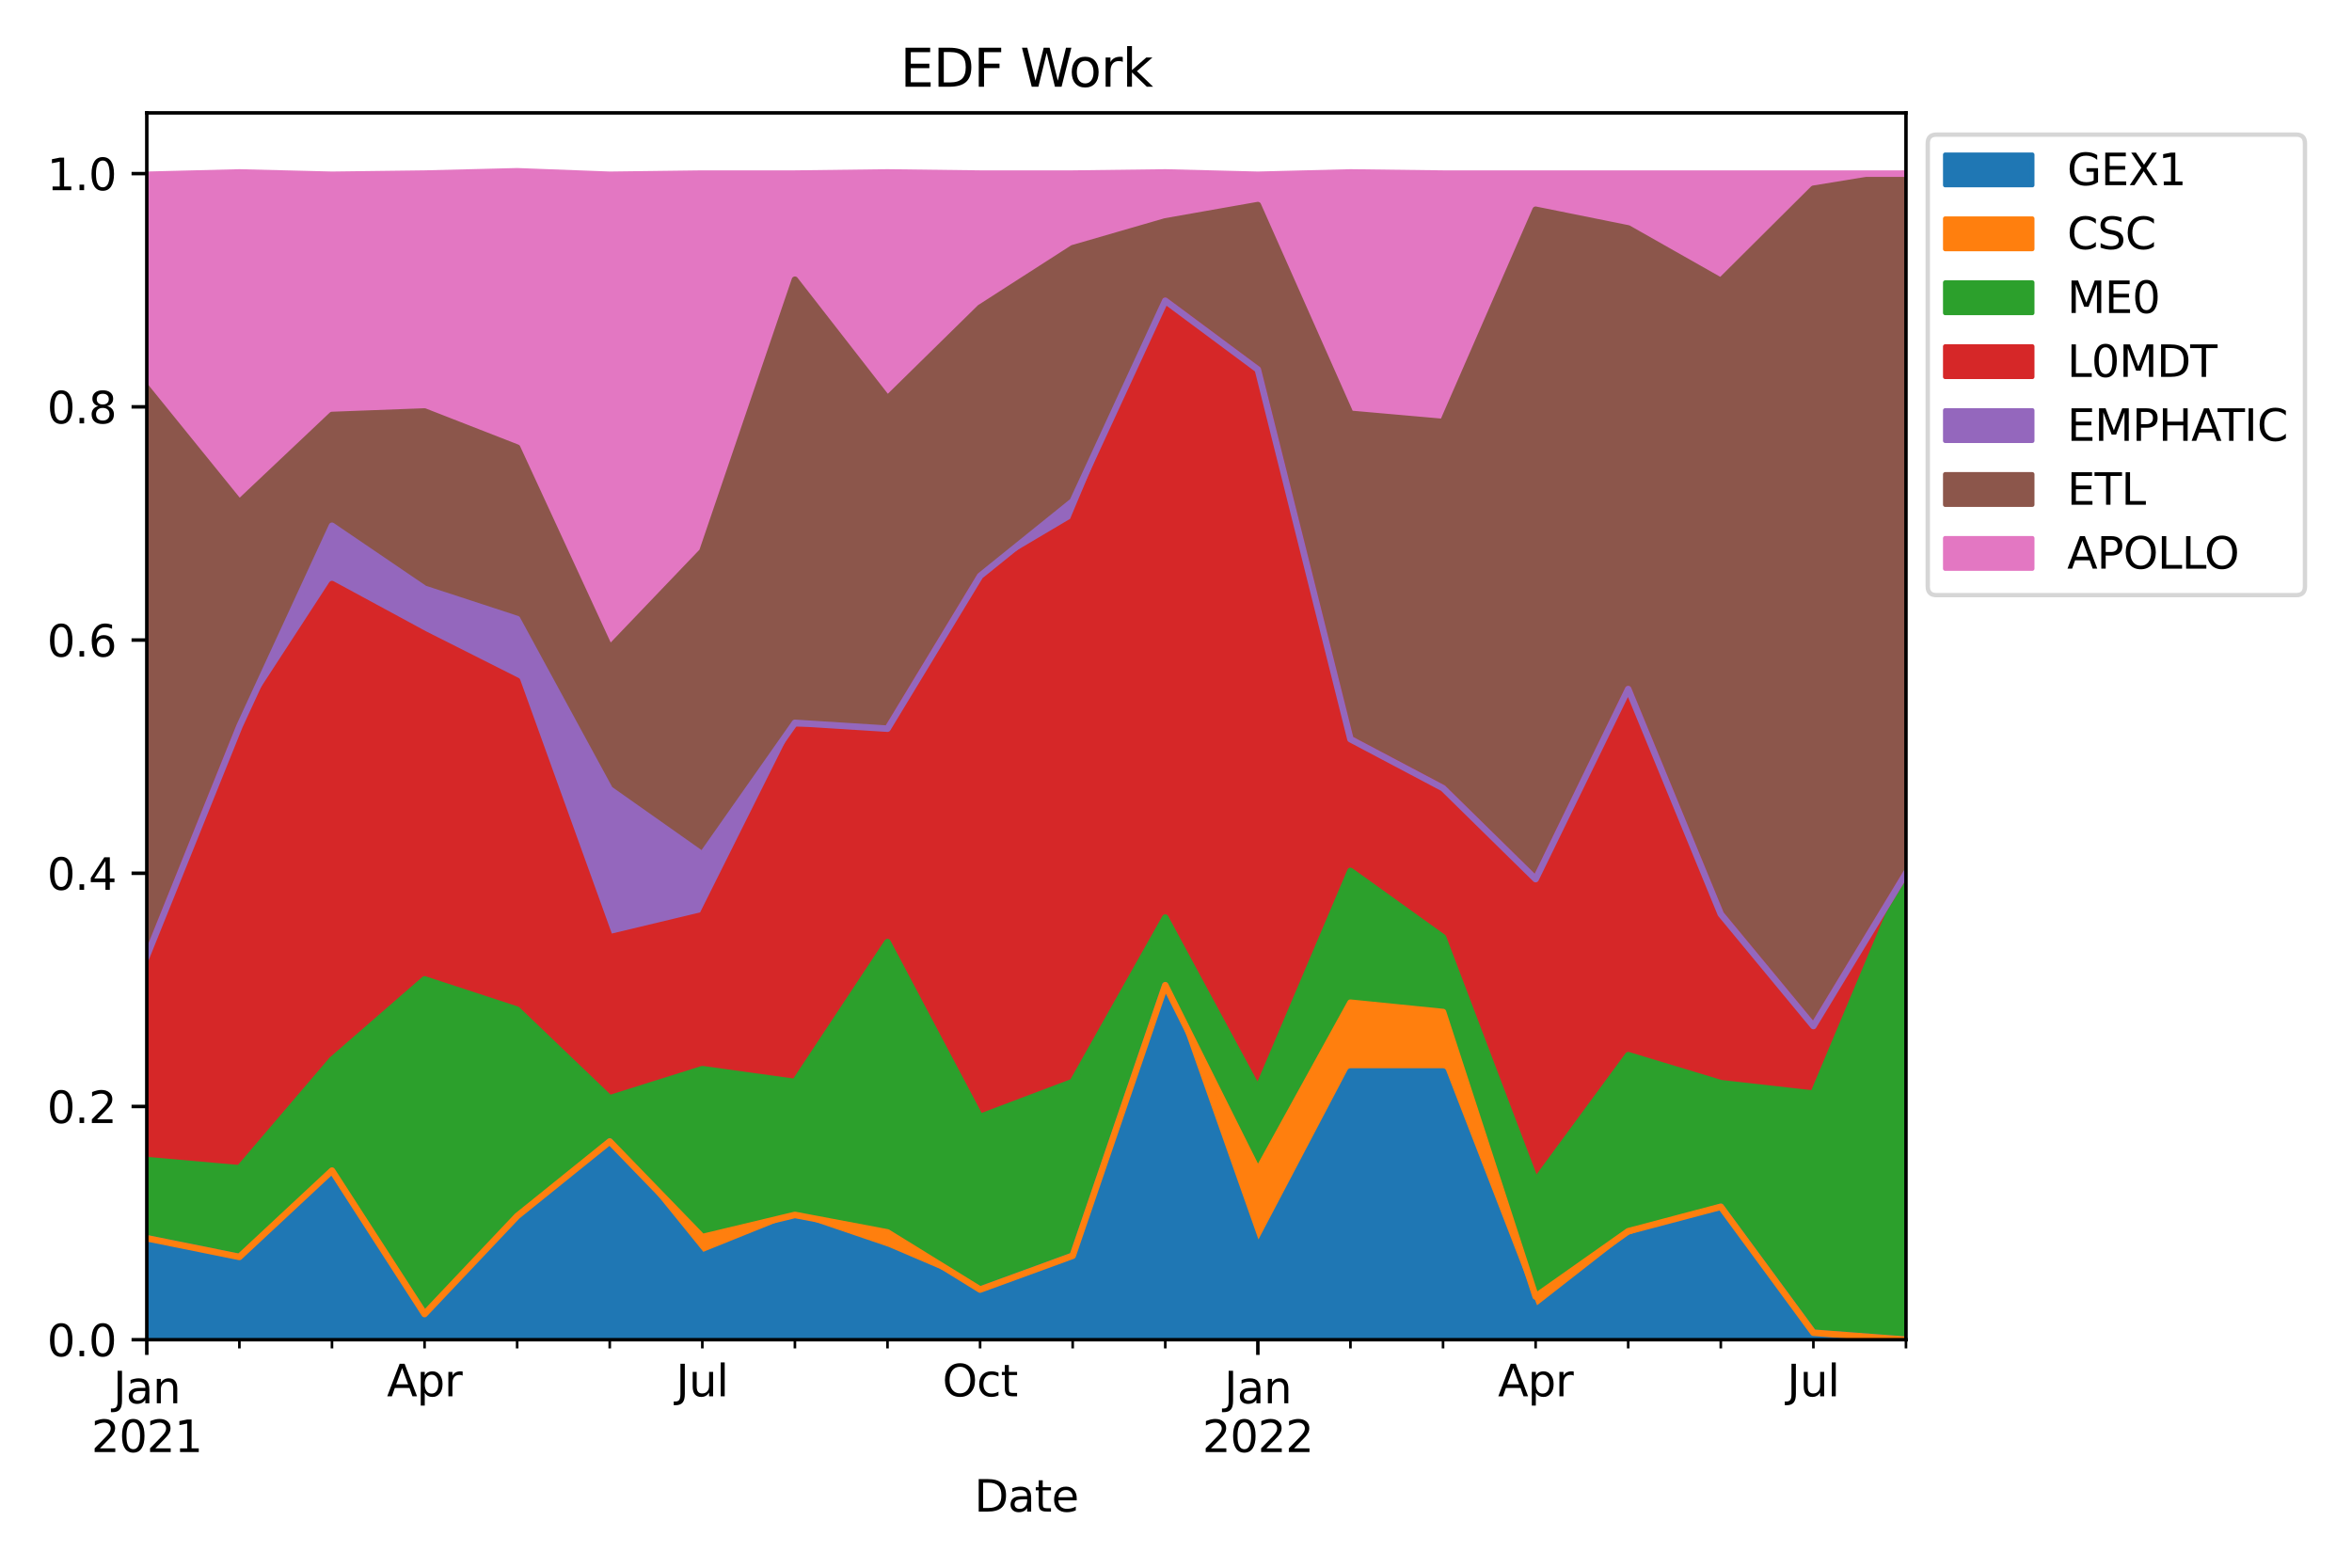 <?xml version="1.0" encoding="utf-8" standalone="no"?>
<!DOCTYPE svg PUBLIC "-//W3C//DTD SVG 1.1//EN"
  "http://www.w3.org/Graphics/SVG/1.1/DTD/svg11.dtd">
<svg height="360pt" version="1.1" viewBox="0 0 540 360" width="540pt" xmlns="http://www.w3.org/2000/svg" xmlns:xlink="http://www.w3.org/1999/xlink">
 <defs>
  <style type="text/css">*{stroke-linecap:butt;stroke-linejoin:round;}</style>
 </defs>
 <g id="figure_1">
  <g id="patch_1">
   <path d="M 0 360 
L 540 360 
L 540 0 
L 0 0 
z
" style="fill:#ffffff;"/>
  </g>
  <g id="axes_1">
   <g id="patch_2">
    <path d="M 33.703 307.646 
L 437.597 307.646 
L 437.597 25.918 
L 33.703 25.918 
z
" style="fill:#ffffff;"/>
   </g>
   <g id="PolyCollection_1">
    <defs>
     <path d="M 33.703 -75.651 
L 33.703 -52.354 
L 54.961 -52.354 
L 76.218 -52.354 
L 97.476 -52.354 
L 118.733 -52.354 
L 139.991 -52.354 
L 161.249 -52.354 
L 182.506 -52.354 
L 203.764 -52.354 
L 225.021 -52.354 
L 246.279 -52.354 
L 267.536 -52.354 
L 288.794 -52.354 
L 310.051 -52.354 
L 331.309 -52.354 
L 352.567 -52.354 
L 373.824 -52.354 
L 395.082 -52.354 
L 416.339 -52.354 
L 437.597 -52.354 
L 437.597 -52.354 
L 437.597 -52.354 
L 416.339 -53.961 
L 395.082 -82.881 
L 373.824 -75.651 
L 352.567 -59.048 
L 331.309 -113.943 
L 310.051 -113.943 
L 288.794 -73.508 
L 267.536 -133.758 
L 246.279 -71.634 
L 225.021 -63.868 
L 203.764 -72.973 
L 182.506 -80.203 
L 161.249 -71.634 
L 139.991 -97.876 
L 118.733 -79.667 
L 97.476 -58.245 
L 76.218 -90.111 
L 54.961 -71.366 
L 33.703 -75.651 
z
" id="mb7f84b0069" style="stroke:#1f77b4;"/>
    </defs>
    <g clip-path="url(#p368e23efe7)">
     <use style="fill:#1f77b4;stroke:#1f77b4;" x="0" xlink:href="#mb7f84b0069" y="360"/>
    </g>
   </g>
   <g id="PolyCollection_2">
    <defs>
     <path d="M 33.703 -75.651 
L 33.703 -75.651 
L 54.961 -71.366 
L 76.218 -90.111 
L 97.476 -58.245 
L 118.733 -79.667 
L 139.991 -97.876 
L 161.249 -71.634 
L 182.506 -80.203 
L 203.764 -72.973 
L 225.021 -63.868 
L 246.279 -71.634 
L 267.536 -133.758 
L 288.794 -73.508 
L 310.051 -113.943 
L 331.309 -113.943 
L 352.567 -59.048 
L 373.824 -75.651 
L 395.082 -82.881 
L 416.339 -53.961 
L 437.597 -52.354 
L 437.597 -52.354 
L 437.597 -52.354 
L 416.339 -53.961 
L 395.082 -82.881 
L 373.824 -77.257 
L 352.567 -62.262 
L 331.309 -127.599 
L 310.051 -129.742 
L 288.794 -91.182 
L 267.536 -133.758 
L 246.279 -71.634 
L 225.021 -63.868 
L 203.764 -76.99 
L 182.506 -81.006 
L 161.249 -75.918 
L 139.991 -97.876 
L 118.733 -80.738 
L 97.476 -58.245 
L 76.218 -91.182 
L 54.961 -71.366 
L 33.703 -75.651 
z
" id="m7326675d90" style="stroke:#ff7f0e;"/>
    </defs>
    <g clip-path="url(#p368e23efe7)">
     <use style="fill:#ff7f0e;stroke:#ff7f0e;" x="0" xlink:href="#m7326675d90" y="360"/>
    </g>
   </g>
   <g id="PolyCollection_3">
    <defs>
     <path d="M 33.703 -93.592 
L 33.703 -75.651 
L 54.961 -71.366 
L 76.218 -91.182 
L 97.476 -58.245 
L 118.733 -80.738 
L 139.991 -97.876 
L 161.249 -75.918 
L 182.506 -81.006 
L 203.764 -76.99 
L 225.021 -63.868 
L 246.279 -71.634 
L 267.536 -133.758 
L 288.794 -91.182 
L 310.051 -129.742 
L 331.309 -127.599 
L 352.567 -62.262 
L 373.824 -77.257 
L 395.082 -82.881 
L 416.339 -53.961 
L 437.597 -52.354 
L 437.597 -159.465 
L 437.597 -159.465 
L 416.339 -108.855 
L 395.082 -111.265 
L 373.824 -117.692 
L 352.567 -88.772 
L 331.309 -144.737 
L 310.051 -160 
L 288.794 -109.926 
L 267.536 -149.289 
L 246.279 -111.533 
L 225.021 -103.499 
L 203.764 -143.666 
L 182.506 -111.533 
L 161.249 -114.478 
L 139.991 -107.784 
L 118.733 -128.135 
L 97.476 -135.097 
L 76.218 -116.62 
L 54.961 -91.717 
L 33.703 -93.592 
z
" id="mf00b1e5658" style="stroke:#2ca02c;"/>
    </defs>
    <g clip-path="url(#p368e23efe7)">
     <use style="fill:#2ca02c;stroke:#2ca02c;" x="0" xlink:href="#mf00b1e5658" y="360"/>
    </g>
   </g>
   <g id="PolyCollection_4">
    <defs>
     <path d="M 33.703 -140.453 
L 33.703 -93.592 
L 54.961 -91.717 
L 76.218 -116.62 
L 97.476 -135.097 
L 118.733 -128.135 
L 139.991 -107.784 
L 161.249 -114.478 
L 182.506 -111.533 
L 203.764 -143.666 
L 225.021 -103.499 
L 246.279 -111.533 
L 267.536 -149.289 
L 288.794 -109.926 
L 310.051 -160 
L 331.309 -144.737 
L 352.567 -88.772 
L 373.824 -117.692 
L 395.082 -111.265 
L 416.339 -108.855 
L 437.597 -159.465 
L 437.597 -159.465 
L 437.597 -159.465 
L 416.339 -124.386 
L 395.082 -150.093 
L 373.824 -201.773 
L 352.567 -158.126 
L 331.309 -179.012 
L 310.051 -190.259 
L 288.794 -275.144 
L 267.536 -290.943 
L 246.279 -240.333 
L 225.021 -227.748 
L 203.764 -192.669 
L 182.506 -192.401 
L 161.249 -149.825 
L 139.991 -144.737 
L 118.733 -203.648 
L 97.476 -214.359 
L 76.218 -225.873 
L 54.961 -193.205 
L 33.703 -140.453 
z
" id="m9ca06a068d" style="stroke:#d62728;"/>
    </defs>
    <g clip-path="url(#p368e23efe7)">
     <use style="fill:#d62728;stroke:#d62728;" x="0" xlink:href="#m9ca06a068d" y="360"/>
    </g>
   </g>
   <g id="PolyCollection_5">
    <defs>
     <path d="M 33.703 -140.453 
L 33.703 -140.453 
L 54.961 -193.205 
L 76.218 -225.873 
L 97.476 -214.359 
L 118.733 -203.648 
L 139.991 -144.737 
L 161.249 -149.825 
L 182.506 -192.401 
L 203.764 -192.669 
L 225.021 -227.748 
L 246.279 -240.333 
L 267.536 -290.943 
L 288.794 -275.144 
L 310.051 -190.259 
L 331.309 -179.012 
L 352.567 -158.126 
L 373.824 -201.773 
L 395.082 -150.093 
L 416.339 -124.386 
L 437.597 -159.465 
L 437.597 -159.465 
L 437.597 -159.465 
L 416.339 -124.386 
L 395.082 -150.093 
L 373.824 -201.773 
L 352.567 -158.126 
L 331.309 -179.012 
L 310.051 -190.259 
L 288.794 -275.144 
L 267.536 -290.943 
L 246.279 -244.885 
L 225.021 -227.748 
L 203.764 -192.669 
L 182.506 -194.008 
L 161.249 -163.749 
L 139.991 -178.745 
L 118.733 -217.84 
L 97.476 -224.802 
L 76.218 -239.262 
L 54.961 -193.205 
L 33.703 -140.453 
z
" id="m1b15eb528b" style="stroke:#9467bd;"/>
    </defs>
    <g clip-path="url(#p368e23efe7)">
     <use style="fill:#9467bd;stroke:#9467bd;" x="0" xlink:href="#m1b15eb528b" y="360"/>
    </g>
   </g>
   <g id="PolyCollection_6">
    <defs>
     <path d="M 33.703 -270.86 
L 33.703 -140.453 
L 54.961 -193.205 
L 76.218 -239.262 
L 97.476 -224.802 
L 118.733 -217.84 
L 139.991 -178.745 
L 161.249 -163.749 
L 182.506 -194.008 
L 203.764 -192.669 
L 225.021 -227.748 
L 246.279 -244.885 
L 267.536 -290.943 
L 288.794 -275.144 
L 310.051 -190.259 
L 331.309 -179.012 
L 352.567 -158.126 
L 373.824 -201.773 
L 395.082 -150.093 
L 416.339 -124.386 
L 437.597 -159.465 
L 437.597 -320.131 
L 437.597 -320.131 
L 416.339 -316.65 
L 395.082 -295.495 
L 373.824 -307.545 
L 352.567 -311.83 
L 331.309 -263.094 
L 310.051 -264.969 
L 288.794 -312.901 
L 267.536 -309.152 
L 246.279 -302.993 
L 225.021 -289.336 
L 203.764 -268.45 
L 182.506 -295.763 
L 161.249 -233.371 
L 139.991 -211.146 
L 118.733 -257.203 
L 97.476 -265.504 
L 76.218 -264.701 
L 54.961 -244.618 
L 33.703 -270.86 
z
" id="m051b256e24" style="stroke:#8c564b;"/>
    </defs>
    <g clip-path="url(#p368e23efe7)">
     <use style="fill:#8c564b;stroke:#8c564b;" x="0" xlink:href="#m051b256e24" y="360"/>
    </g>
   </g>
   <g id="PolyCollection_7">
    <defs>
     <path d="M 33.703 -319.863 
L 33.703 -270.86 
L 54.961 -244.618 
L 76.218 -264.701 
L 97.476 -265.504 
L 118.733 -257.203 
L 139.991 -211.146 
L 161.249 -233.371 
L 182.506 -295.763 
L 203.764 -268.45 
L 225.021 -289.336 
L 246.279 -302.993 
L 267.536 -309.152 
L 288.794 -312.901 
L 310.051 -264.969 
L 331.309 -263.094 
L 352.567 -311.83 
L 373.824 -307.545 
L 395.082 -295.495 
L 416.339 -316.65 
L 437.597 -320.131 
L 437.597 -320.131 
L 437.597 -320.131 
L 416.339 -320.131 
L 395.082 -320.131 
L 373.824 -320.131 
L 352.567 -320.131 
L 331.309 -320.131 
L 310.051 -320.398 
L 288.794 -319.863 
L 267.536 -320.398 
L 246.279 -320.131 
L 225.021 -320.131 
L 203.764 -320.398 
L 182.506 -320.131 
L 161.249 -320.131 
L 139.991 -319.863 
L 118.733 -320.666 
L 97.476 -320.131 
L 76.218 -319.863 
L 54.961 -320.398 
L 33.703 -319.863 
z
" id="mc19543ddb4" style="stroke:#e377c2;"/>
    </defs>
    <g clip-path="url(#p368e23efe7)">
     <use style="fill:#e377c2;stroke:#e377c2;" x="0" xlink:href="#mc19543ddb4" y="360"/>
    </g>
   </g>
   <g id="matplotlib.axis_1">
    <g id="xtick_1">
     <g id="line2d_1">
      <defs>
       <path d="M 0 0 
L 0 3.5 
" id="m319f20f67c" style="stroke:#000000;stroke-width:0.8;"/>
      </defs>
      <g>
       <use style="stroke:#000000;stroke-width:0.8;" x="33.703" xlink:href="#m319f20f67c" y="307.646"/>
      </g>
     </g>
     <g id="text_1">
      <!-- Jan -->
      <g transform="translate(25.995 322.244)scale(0.1 -0.1)">
       <defs>
        <path d="M 628 4666 
L 1259 4666 
L 1259 325 
Q 1259 -519 939 -900 
Q 619 -1281 -91 -1281 
L -331 -1281 
L -331 -750 
L -134 -750 
Q 284 -750 456 -515 
Q 628 -281 628 325 
L 628 4666 
z
" id="DejaVuSans-4a" transform="scale(0.016)"/>
        <path d="M 2194 1759 
Q 1497 1759 1228 1600 
Q 959 1441 959 1056 
Q 959 750 1161 570 
Q 1363 391 1709 391 
Q 2188 391 2477 730 
Q 2766 1069 2766 1631 
L 2766 1759 
L 2194 1759 
z
M 3341 1997 
L 3341 0 
L 2766 0 
L 2766 531 
Q 2569 213 2275 61 
Q 1981 -91 1556 -91 
Q 1019 -91 701 211 
Q 384 513 384 1019 
Q 384 1609 779 1909 
Q 1175 2209 1959 2209 
L 2766 2209 
L 2766 2266 
Q 2766 2663 2505 2880 
Q 2244 3097 1772 3097 
Q 1472 3097 1187 3025 
Q 903 2953 641 2809 
L 641 3341 
Q 956 3463 1253 3523 
Q 1550 3584 1831 3584 
Q 2591 3584 2966 3190 
Q 3341 2797 3341 1997 
z
" id="DejaVuSans-61" transform="scale(0.016)"/>
        <path d="M 3513 2113 
L 3513 0 
L 2938 0 
L 2938 2094 
Q 2938 2591 2744 2837 
Q 2550 3084 2163 3084 
Q 1697 3084 1428 2787 
Q 1159 2491 1159 1978 
L 1159 0 
L 581 0 
L 581 3500 
L 1159 3500 
L 1159 2956 
Q 1366 3272 1645 3428 
Q 1925 3584 2291 3584 
Q 2894 3584 3203 3211 
Q 3513 2838 3513 2113 
z
" id="DejaVuSans-6e" transform="scale(0.016)"/>
       </defs>
       <use xlink:href="#DejaVuSans-4a"/>
       <use x="29.492" xlink:href="#DejaVuSans-61"/>
       <use x="90.771" xlink:href="#DejaVuSans-6e"/>
      </g>
      <!-- 2021 -->
      <g transform="translate(20.978 333.442)scale(0.1 -0.1)">
       <defs>
        <path d="M 1228 531 
L 3431 531 
L 3431 0 
L 469 0 
L 469 531 
Q 828 903 1448 1529 
Q 2069 2156 2228 2338 
Q 2531 2678 2651 2914 
Q 2772 3150 2772 3378 
Q 2772 3750 2511 3984 
Q 2250 4219 1831 4219 
Q 1534 4219 1204 4116 
Q 875 4013 500 3803 
L 500 4441 
Q 881 4594 1212 4672 
Q 1544 4750 1819 4750 
Q 2544 4750 2975 4387 
Q 3406 4025 3406 3419 
Q 3406 3131 3298 2873 
Q 3191 2616 2906 2266 
Q 2828 2175 2409 1742 
Q 1991 1309 1228 531 
z
" id="DejaVuSans-32" transform="scale(0.016)"/>
        <path d="M 2034 4250 
Q 1547 4250 1301 3770 
Q 1056 3291 1056 2328 
Q 1056 1369 1301 889 
Q 1547 409 2034 409 
Q 2525 409 2770 889 
Q 3016 1369 3016 2328 
Q 3016 3291 2770 3770 
Q 2525 4250 2034 4250 
z
M 2034 4750 
Q 2819 4750 3233 4129 
Q 3647 3509 3647 2328 
Q 3647 1150 3233 529 
Q 2819 -91 2034 -91 
Q 1250 -91 836 529 
Q 422 1150 422 2328 
Q 422 3509 836 4129 
Q 1250 4750 2034 4750 
z
" id="DejaVuSans-30" transform="scale(0.016)"/>
        <path d="M 794 531 
L 1825 531 
L 1825 4091 
L 703 3866 
L 703 4441 
L 1819 4666 
L 2450 4666 
L 2450 531 
L 3481 531 
L 3481 0 
L 794 0 
L 794 531 
z
" id="DejaVuSans-31" transform="scale(0.016)"/>
       </defs>
       <use xlink:href="#DejaVuSans-32"/>
       <use x="63.623" xlink:href="#DejaVuSans-30"/>
       <use x="127.246" xlink:href="#DejaVuSans-32"/>
       <use x="190.869" xlink:href="#DejaVuSans-31"/>
      </g>
     </g>
    </g>
    <g id="xtick_2">
     <g id="line2d_2">
      <g>
       <use style="stroke:#000000;stroke-width:0.8;" x="288.794" xlink:href="#m319f20f67c" y="307.646"/>
      </g>
     </g>
     <g id="text_2">
      <!-- Jan -->
      <g transform="translate(281.086 322.244)scale(0.1 -0.1)">
       <use xlink:href="#DejaVuSans-4a"/>
       <use x="29.492" xlink:href="#DejaVuSans-61"/>
       <use x="90.771" xlink:href="#DejaVuSans-6e"/>
      </g>
      <!-- 2022 -->
      <g transform="translate(276.069 333.442)scale(0.1 -0.1)">
       <use xlink:href="#DejaVuSans-32"/>
       <use x="63.623" xlink:href="#DejaVuSans-30"/>
       <use x="127.246" xlink:href="#DejaVuSans-32"/>
       <use x="190.869" xlink:href="#DejaVuSans-32"/>
      </g>
     </g>
    </g>
    <g id="xtick_3">
     <g id="line2d_3">
      <defs>
       <path d="M 0 0 
L 0 2 
" id="m119f4a4b6f" style="stroke:#000000;stroke-width:0.6;"/>
      </defs>
      <g>
       <use style="stroke:#000000;stroke-width:0.6;" x="54.961" xlink:href="#m119f4a4b6f" y="307.646"/>
      </g>
     </g>
    </g>
    <g id="xtick_4">
     <g id="line2d_4">
      <g>
       <use style="stroke:#000000;stroke-width:0.6;" x="76.218" xlink:href="#m119f4a4b6f" y="307.646"/>
      </g>
     </g>
    </g>
    <g id="xtick_5">
     <g id="line2d_5">
      <g>
       <use style="stroke:#000000;stroke-width:0.6;" x="97.476" xlink:href="#m119f4a4b6f" y="307.646"/>
      </g>
     </g>
     <g id="text_3">
      <!-- Apr -->
      <g transform="translate(88.826 320.644)scale(0.1 -0.1)">
       <defs>
        <path d="M 2188 4044 
L 1331 1722 
L 3047 1722 
L 2188 4044 
z
M 1831 4666 
L 2547 4666 
L 4325 0 
L 3669 0 
L 3244 1197 
L 1141 1197 
L 716 0 
L 50 0 
L 1831 4666 
z
" id="DejaVuSans-41" transform="scale(0.016)"/>
        <path d="M 1159 525 
L 1159 -1331 
L 581 -1331 
L 581 3500 
L 1159 3500 
L 1159 2969 
Q 1341 3281 1617 3432 
Q 1894 3584 2278 3584 
Q 2916 3584 3314 3078 
Q 3713 2572 3713 1747 
Q 3713 922 3314 415 
Q 2916 -91 2278 -91 
Q 1894 -91 1617 61 
Q 1341 213 1159 525 
z
M 3116 1747 
Q 3116 2381 2855 2742 
Q 2594 3103 2138 3103 
Q 1681 3103 1420 2742 
Q 1159 2381 1159 1747 
Q 1159 1113 1420 752 
Q 1681 391 2138 391 
Q 2594 391 2855 752 
Q 3116 1113 3116 1747 
z
" id="DejaVuSans-70" transform="scale(0.016)"/>
        <path d="M 2631 2963 
Q 2534 3019 2420 3045 
Q 2306 3072 2169 3072 
Q 1681 3072 1420 2755 
Q 1159 2438 1159 1844 
L 1159 0 
L 581 0 
L 581 3500 
L 1159 3500 
L 1159 2956 
Q 1341 3275 1631 3429 
Q 1922 3584 2338 3584 
Q 2397 3584 2469 3576 
Q 2541 3569 2628 3553 
L 2631 2963 
z
" id="DejaVuSans-72" transform="scale(0.016)"/>
       </defs>
       <use xlink:href="#DejaVuSans-41"/>
       <use x="68.408" xlink:href="#DejaVuSans-70"/>
       <use x="131.885" xlink:href="#DejaVuSans-72"/>
      </g>
     </g>
    </g>
    <g id="xtick_6">
     <g id="line2d_6">
      <g>
       <use style="stroke:#000000;stroke-width:0.6;" x="118.733" xlink:href="#m119f4a4b6f" y="307.646"/>
      </g>
     </g>
    </g>
    <g id="xtick_7">
     <g id="line2d_7">
      <g>
       <use style="stroke:#000000;stroke-width:0.6;" x="139.991" xlink:href="#m119f4a4b6f" y="307.646"/>
      </g>
     </g>
    </g>
    <g id="xtick_8">
     <g id="line2d_8">
      <g>
       <use style="stroke:#000000;stroke-width:0.6;" x="161.249" xlink:href="#m119f4a4b6f" y="307.646"/>
      </g>
     </g>
     <g id="text_4">
      <!-- Jul -->
      <g transform="translate(155.216 320.644)scale(0.1 -0.1)">
       <defs>
        <path d="M 544 1381 
L 544 3500 
L 1119 3500 
L 1119 1403 
Q 1119 906 1312 657 
Q 1506 409 1894 409 
Q 2359 409 2629 706 
Q 2900 1003 2900 1516 
L 2900 3500 
L 3475 3500 
L 3475 0 
L 2900 0 
L 2900 538 
Q 2691 219 2414 64 
Q 2138 -91 1772 -91 
Q 1169 -91 856 284 
Q 544 659 544 1381 
z
M 1991 3584 
L 1991 3584 
z
" id="DejaVuSans-75" transform="scale(0.016)"/>
        <path d="M 603 4863 
L 1178 4863 
L 1178 0 
L 603 0 
L 603 4863 
z
" id="DejaVuSans-6c" transform="scale(0.016)"/>
       </defs>
       <use xlink:href="#DejaVuSans-4a"/>
       <use x="29.492" xlink:href="#DejaVuSans-75"/>
       <use x="92.871" xlink:href="#DejaVuSans-6c"/>
      </g>
     </g>
    </g>
    <g id="xtick_9">
     <g id="line2d_9">
      <g>
       <use style="stroke:#000000;stroke-width:0.6;" x="182.506" xlink:href="#m119f4a4b6f" y="307.646"/>
      </g>
     </g>
    </g>
    <g id="xtick_10">
     <g id="line2d_10">
      <g>
       <use style="stroke:#000000;stroke-width:0.6;" x="203.764" xlink:href="#m119f4a4b6f" y="307.646"/>
      </g>
     </g>
    </g>
    <g id="xtick_11">
     <g id="line2d_11">
      <g>
       <use style="stroke:#000000;stroke-width:0.6;" x="225.021" xlink:href="#m119f4a4b6f" y="307.646"/>
      </g>
     </g>
     <g id="text_5">
      <!-- Oct -->
      <g transform="translate(216.376 320.644)scale(0.1 -0.1)">
       <defs>
        <path d="M 2522 4238 
Q 1834 4238 1429 3725 
Q 1025 3213 1025 2328 
Q 1025 1447 1429 934 
Q 1834 422 2522 422 
Q 3209 422 3611 934 
Q 4013 1447 4013 2328 
Q 4013 3213 3611 3725 
Q 3209 4238 2522 4238 
z
M 2522 4750 
Q 3503 4750 4090 4092 
Q 4678 3434 4678 2328 
Q 4678 1225 4090 567 
Q 3503 -91 2522 -91 
Q 1538 -91 948 565 
Q 359 1222 359 2328 
Q 359 3434 948 4092 
Q 1538 4750 2522 4750 
z
" id="DejaVuSans-4f" transform="scale(0.016)"/>
        <path d="M 3122 3366 
L 3122 2828 
Q 2878 2963 2633 3030 
Q 2388 3097 2138 3097 
Q 1578 3097 1268 2742 
Q 959 2388 959 1747 
Q 959 1106 1268 751 
Q 1578 397 2138 397 
Q 2388 397 2633 464 
Q 2878 531 3122 666 
L 3122 134 
Q 2881 22 2623 -34 
Q 2366 -91 2075 -91 
Q 1284 -91 818 406 
Q 353 903 353 1747 
Q 353 2603 823 3093 
Q 1294 3584 2113 3584 
Q 2378 3584 2631 3529 
Q 2884 3475 3122 3366 
z
" id="DejaVuSans-63" transform="scale(0.016)"/>
        <path d="M 1172 4494 
L 1172 3500 
L 2356 3500 
L 2356 3053 
L 1172 3053 
L 1172 1153 
Q 1172 725 1289 603 
Q 1406 481 1766 481 
L 2356 481 
L 2356 0 
L 1766 0 
Q 1100 0 847 248 
Q 594 497 594 1153 
L 594 3053 
L 172 3053 
L 172 3500 
L 594 3500 
L 594 4494 
L 1172 4494 
z
" id="DejaVuSans-74" transform="scale(0.016)"/>
       </defs>
       <use xlink:href="#DejaVuSans-4f"/>
       <use x="78.711" xlink:href="#DejaVuSans-63"/>
       <use x="133.691" xlink:href="#DejaVuSans-74"/>
      </g>
     </g>
    </g>
    <g id="xtick_12">
     <g id="line2d_12">
      <g>
       <use style="stroke:#000000;stroke-width:0.6;" x="246.279" xlink:href="#m119f4a4b6f" y="307.646"/>
      </g>
     </g>
    </g>
    <g id="xtick_13">
     <g id="line2d_13">
      <g>
       <use style="stroke:#000000;stroke-width:0.6;" x="267.536" xlink:href="#m119f4a4b6f" y="307.646"/>
      </g>
     </g>
    </g>
    <g id="xtick_14">
     <g id="line2d_14">
      <g>
       <use style="stroke:#000000;stroke-width:0.6;" x="310.051" xlink:href="#m119f4a4b6f" y="307.646"/>
      </g>
     </g>
    </g>
    <g id="xtick_15">
     <g id="line2d_15">
      <g>
       <use style="stroke:#000000;stroke-width:0.6;" x="331.309" xlink:href="#m119f4a4b6f" y="307.646"/>
      </g>
     </g>
    </g>
    <g id="xtick_16">
     <g id="line2d_16">
      <g>
       <use style="stroke:#000000;stroke-width:0.6;" x="352.567" xlink:href="#m119f4a4b6f" y="307.646"/>
      </g>
     </g>
     <g id="text_6">
      <!-- Apr -->
      <g transform="translate(343.917 320.644)scale(0.1 -0.1)">
       <use xlink:href="#DejaVuSans-41"/>
       <use x="68.408" xlink:href="#DejaVuSans-70"/>
       <use x="131.885" xlink:href="#DejaVuSans-72"/>
      </g>
     </g>
    </g>
    <g id="xtick_17">
     <g id="line2d_17">
      <g>
       <use style="stroke:#000000;stroke-width:0.6;" x="373.824" xlink:href="#m119f4a4b6f" y="307.646"/>
      </g>
     </g>
    </g>
    <g id="xtick_18">
     <g id="line2d_18">
      <g>
       <use style="stroke:#000000;stroke-width:0.6;" x="395.082" xlink:href="#m119f4a4b6f" y="307.646"/>
      </g>
     </g>
    </g>
    <g id="xtick_19">
     <g id="line2d_19">
      <g>
       <use style="stroke:#000000;stroke-width:0.6;" x="416.339" xlink:href="#m119f4a4b6f" y="307.646"/>
      </g>
     </g>
     <g id="text_7">
      <!-- Jul -->
      <g transform="translate(410.306 320.644)scale(0.1 -0.1)">
       <use xlink:href="#DejaVuSans-4a"/>
       <use x="29.492" xlink:href="#DejaVuSans-75"/>
       <use x="92.871" xlink:href="#DejaVuSans-6c"/>
      </g>
     </g>
    </g>
    <g id="xtick_20">
     <g id="line2d_20">
      <g>
       <use style="stroke:#000000;stroke-width:0.6;" x="437.597" xlink:href="#m119f4a4b6f" y="307.646"/>
      </g>
     </g>
    </g>
    <g id="text_8">
     <!-- Date -->
     <g transform="translate(223.699 347.12)scale(0.1 -0.1)">
      <defs>
       <path d="M 1259 4147 
L 1259 519 
L 2022 519 
Q 2988 519 3436 956 
Q 3884 1394 3884 2338 
Q 3884 3275 3436 3711 
Q 2988 4147 2022 4147 
L 1259 4147 
z
M 628 4666 
L 1925 4666 
Q 3281 4666 3915 4102 
Q 4550 3538 4550 2338 
Q 4550 1131 3912 565 
Q 3275 0 1925 0 
L 628 0 
L 628 4666 
z
" id="DejaVuSans-44" transform="scale(0.016)"/>
       <path d="M 3597 1894 
L 3597 1613 
L 953 1613 
Q 991 1019 1311 708 
Q 1631 397 2203 397 
Q 2534 397 2845 478 
Q 3156 559 3463 722 
L 3463 178 
Q 3153 47 2828 -22 
Q 2503 -91 2169 -91 
Q 1331 -91 842 396 
Q 353 884 353 1716 
Q 353 2575 817 3079 
Q 1281 3584 2069 3584 
Q 2775 3584 3186 3129 
Q 3597 2675 3597 1894 
z
M 3022 2063 
Q 3016 2534 2758 2815 
Q 2500 3097 2075 3097 
Q 1594 3097 1305 2825 
Q 1016 2553 972 2059 
L 3022 2063 
z
" id="DejaVuSans-65" transform="scale(0.016)"/>
      </defs>
      <use xlink:href="#DejaVuSans-44"/>
      <use x="77.002" xlink:href="#DejaVuSans-61"/>
      <use x="138.281" xlink:href="#DejaVuSans-74"/>
      <use x="177.49" xlink:href="#DejaVuSans-65"/>
     </g>
    </g>
   </g>
   <g id="matplotlib.axis_2">
    <g id="ytick_1">
     <g id="line2d_21">
      <defs>
       <path d="M 0 0 
L -3.5 0 
" id="mb76b85e567" style="stroke:#000000;stroke-width:0.8;"/>
      </defs>
      <g>
       <use style="stroke:#000000;stroke-width:0.8;" x="33.703" xlink:href="#mb76b85e567" y="307.646"/>
      </g>
     </g>
     <g id="text_9">
      <!-- 0.0 -->
      <g transform="translate(10.8 311.445)scale(0.1 -0.1)">
       <defs>
        <path d="M 684 794 
L 1344 794 
L 1344 0 
L 684 0 
L 684 794 
z
" id="DejaVuSans-2e" transform="scale(0.016)"/>
       </defs>
       <use xlink:href="#DejaVuSans-30"/>
       <use x="63.623" xlink:href="#DejaVuSans-2e"/>
       <use x="95.41" xlink:href="#DejaVuSans-30"/>
      </g>
     </g>
    </g>
    <g id="ytick_2">
     <g id="line2d_22">
      <g>
       <use style="stroke:#000000;stroke-width:0.8;" x="33.703" xlink:href="#mb76b85e567" y="254.091"/>
      </g>
     </g>
     <g id="text_10">
      <!-- 0.2 -->
      <g transform="translate(10.8 257.89)scale(0.1 -0.1)">
       <use xlink:href="#DejaVuSans-30"/>
       <use x="63.623" xlink:href="#DejaVuSans-2e"/>
       <use x="95.41" xlink:href="#DejaVuSans-32"/>
      </g>
     </g>
    </g>
    <g id="ytick_3">
     <g id="line2d_23">
      <g>
       <use style="stroke:#000000;stroke-width:0.8;" x="33.703" xlink:href="#mb76b85e567" y="200.535"/>
      </g>
     </g>
     <g id="text_11">
      <!-- 0.4 -->
      <g transform="translate(10.8 204.334)scale(0.1 -0.1)">
       <defs>
        <path d="M 2419 4116 
L 825 1625 
L 2419 1625 
L 2419 4116 
z
M 2253 4666 
L 3047 4666 
L 3047 1625 
L 3713 1625 
L 3713 1100 
L 3047 1100 
L 3047 0 
L 2419 0 
L 2419 1100 
L 313 1100 
L 313 1709 
L 2253 4666 
z
" id="DejaVuSans-34" transform="scale(0.016)"/>
       </defs>
       <use xlink:href="#DejaVuSans-30"/>
       <use x="63.623" xlink:href="#DejaVuSans-2e"/>
       <use x="95.41" xlink:href="#DejaVuSans-34"/>
      </g>
     </g>
    </g>
    <g id="ytick_4">
     <g id="line2d_24">
      <g>
       <use style="stroke:#000000;stroke-width:0.8;" x="33.703" xlink:href="#mb76b85e567" y="146.98"/>
      </g>
     </g>
     <g id="text_12">
      <!-- 0.6 -->
      <g transform="translate(10.8 150.779)scale(0.1 -0.1)">
       <defs>
        <path d="M 2113 2584 
Q 1688 2584 1439 2293 
Q 1191 2003 1191 1497 
Q 1191 994 1439 701 
Q 1688 409 2113 409 
Q 2538 409 2786 701 
Q 3034 994 3034 1497 
Q 3034 2003 2786 2293 
Q 2538 2584 2113 2584 
z
M 3366 4563 
L 3366 3988 
Q 3128 4100 2886 4159 
Q 2644 4219 2406 4219 
Q 1781 4219 1451 3797 
Q 1122 3375 1075 2522 
Q 1259 2794 1537 2939 
Q 1816 3084 2150 3084 
Q 2853 3084 3261 2657 
Q 3669 2231 3669 1497 
Q 3669 778 3244 343 
Q 2819 -91 2113 -91 
Q 1303 -91 875 529 
Q 447 1150 447 2328 
Q 447 3434 972 4092 
Q 1497 4750 2381 4750 
Q 2619 4750 2861 4703 
Q 3103 4656 3366 4563 
z
" id="DejaVuSans-36" transform="scale(0.016)"/>
       </defs>
       <use xlink:href="#DejaVuSans-30"/>
       <use x="63.623" xlink:href="#DejaVuSans-2e"/>
       <use x="95.41" xlink:href="#DejaVuSans-36"/>
      </g>
     </g>
    </g>
    <g id="ytick_5">
     <g id="line2d_25">
      <g>
       <use style="stroke:#000000;stroke-width:0.8;" x="33.703" xlink:href="#mb76b85e567" y="93.425"/>
      </g>
     </g>
     <g id="text_13">
      <!-- 0.8 -->
      <g transform="translate(10.8 97.224)scale(0.1 -0.1)">
       <defs>
        <path d="M 2034 2216 
Q 1584 2216 1326 1975 
Q 1069 1734 1069 1313 
Q 1069 891 1326 650 
Q 1584 409 2034 409 
Q 2484 409 2743 651 
Q 3003 894 3003 1313 
Q 3003 1734 2745 1975 
Q 2488 2216 2034 2216 
z
M 1403 2484 
Q 997 2584 770 2862 
Q 544 3141 544 3541 
Q 544 4100 942 4425 
Q 1341 4750 2034 4750 
Q 2731 4750 3128 4425 
Q 3525 4100 3525 3541 
Q 3525 3141 3298 2862 
Q 3072 2584 2669 2484 
Q 3125 2378 3379 2068 
Q 3634 1759 3634 1313 
Q 3634 634 3220 271 
Q 2806 -91 2034 -91 
Q 1263 -91 848 271 
Q 434 634 434 1313 
Q 434 1759 690 2068 
Q 947 2378 1403 2484 
z
M 1172 3481 
Q 1172 3119 1398 2916 
Q 1625 2713 2034 2713 
Q 2441 2713 2670 2916 
Q 2900 3119 2900 3481 
Q 2900 3844 2670 4047 
Q 2441 4250 2034 4250 
Q 1625 4250 1398 4047 
Q 1172 3844 1172 3481 
z
" id="DejaVuSans-38" transform="scale(0.016)"/>
       </defs>
       <use xlink:href="#DejaVuSans-30"/>
       <use x="63.623" xlink:href="#DejaVuSans-2e"/>
       <use x="95.41" xlink:href="#DejaVuSans-38"/>
      </g>
     </g>
    </g>
    <g id="ytick_6">
     <g id="line2d_26">
      <g>
       <use style="stroke:#000000;stroke-width:0.8;" x="33.703" xlink:href="#mb76b85e567" y="39.869"/>
      </g>
     </g>
     <g id="text_14">
      <!-- 1.0 -->
      <g transform="translate(10.8 43.669)scale(0.1 -0.1)">
       <use xlink:href="#DejaVuSans-31"/>
       <use x="63.623" xlink:href="#DejaVuSans-2e"/>
       <use x="95.41" xlink:href="#DejaVuSans-30"/>
      </g>
     </g>
    </g>
   </g>
   <g id="line2d_27">
    <path clip-path="url(#p368e23efe7)" d="M 33.703 284.349 
L 54.961 288.634 
L 76.218 269.889 
L 97.476 301.755 
L 118.733 280.333 
L 139.991 262.124 
L 161.249 288.366 
L 182.506 279.797 
L 203.764 287.027 
L 225.021 296.132 
L 246.279 288.366 
L 267.536 226.242 
L 288.794 286.492 
L 310.051 246.057 
L 331.309 246.057 
L 352.567 300.952 
L 373.824 284.349 
L 395.082 277.119 
L 416.339 306.039 
L 437.597 307.646 
" style="fill:none;stroke:#1f77b4;stroke-linecap:square;stroke-width:1.5;"/>
   </g>
   <g id="line2d_28">
    <path clip-path="url(#p368e23efe7)" d="M 33.703 284.349 
L 54.961 288.634 
L 76.218 268.818 
L 97.476 301.755 
L 118.733 279.262 
L 139.991 262.124 
L 161.249 284.082 
L 182.506 278.994 
L 203.764 283.01 
L 225.021 296.132 
L 246.279 288.366 
L 267.536 226.242 
L 288.794 268.818 
L 310.051 230.258 
L 331.309 232.401 
L 352.567 297.738 
L 373.824 282.743 
L 395.082 277.119 
L 416.339 306.039 
L 437.597 307.646 
" style="fill:none;stroke:#ff7f0e;stroke-linecap:square;stroke-width:1.5;"/>
   </g>
   <g id="line2d_29">
    <path clip-path="url(#p368e23efe7)" d="M 33.703 266.408 
L 54.961 268.283 
L 76.218 243.38 
L 97.476 224.903 
L 118.733 231.865 
L 139.991 252.216 
L 161.249 245.522 
L 182.506 248.467 
L 203.764 216.334 
L 225.021 256.501 
L 246.279 248.467 
L 267.536 210.711 
L 288.794 250.074 
L 310.051 200 
L 331.309 215.263 
L 352.567 271.228 
L 373.824 242.308 
L 395.082 248.735 
L 416.339 251.145 
L 437.597 200.535 
" style="fill:none;stroke:#2ca02c;stroke-linecap:square;stroke-width:1.5;"/>
   </g>
   <g id="line2d_30">
    <path clip-path="url(#p368e23efe7)" d="M 33.703 219.547 
L 54.961 166.795 
L 76.218 134.127 
L 97.476 145.641 
L 118.733 156.352 
L 139.991 215.263 
L 161.249 210.175 
L 182.506 167.599 
L 203.764 167.331 
L 225.021 132.252 
L 246.279 119.667 
L 267.536 69.057 
L 288.794 84.856 
L 310.051 169.741 
L 331.309 180.988 
L 352.567 201.874 
L 373.824 158.227 
L 395.082 209.907 
L 416.339 235.614 
L 437.597 200.535 
" style="fill:none;stroke:#d62728;stroke-linecap:square;stroke-width:1.5;"/>
   </g>
   <g id="line2d_31">
    <path clip-path="url(#p368e23efe7)" d="M 33.703 219.547 
L 54.961 166.795 
L 76.218 120.738 
L 97.476 135.198 
L 118.733 142.16 
L 139.991 181.255 
L 161.249 196.251 
L 182.506 165.992 
L 203.764 167.331 
L 225.021 132.252 
L 246.279 115.115 
L 267.536 69.057 
L 288.794 84.856 
L 310.051 169.741 
L 331.309 180.988 
L 352.567 201.874 
L 373.824 158.227 
L 395.082 209.907 
L 416.339 235.614 
L 437.597 200.535 
" style="fill:none;stroke:#9467bd;stroke-linecap:square;stroke-width:1.5;"/>
   </g>
   <g id="line2d_32">
    <path clip-path="url(#p368e23efe7)" d="M 33.703 89.14 
L 54.961 115.382 
L 76.218 95.299 
L 97.476 94.496 
L 118.733 102.797 
L 139.991 148.854 
L 161.249 126.629 
L 182.506 64.237 
L 203.764 91.55 
L 225.021 70.664 
L 246.279 57.007 
L 267.536 50.848 
L 288.794 47.099 
L 310.051 95.031 
L 331.309 96.906 
L 352.567 48.17 
L 373.824 52.455 
L 395.082 64.505 
L 416.339 43.35 
L 437.597 39.869 
" style="fill:none;stroke:#8c564b;stroke-linecap:square;stroke-width:1.5;"/>
   </g>
   <g id="line2d_33">
    <path clip-path="url(#p368e23efe7)" d="M 33.703 40.137 
L 54.961 39.602 
L 76.218 40.137 
L 97.476 39.869 
L 118.733 39.334 
L 139.991 40.137 
L 161.249 39.869 
L 182.506 39.869 
L 203.764 39.602 
L 225.021 39.869 
L 246.279 39.869 
L 267.536 39.602 
L 288.794 40.137 
L 310.051 39.602 
L 331.309 39.869 
L 352.567 39.869 
L 373.824 39.869 
L 395.082 39.869 
L 416.339 39.869 
L 437.597 39.869 
" style="fill:none;stroke:#e377c2;stroke-linecap:square;stroke-width:1.5;"/>
   </g>
   <g id="patch_3">
    <path d="M 33.703 307.646 
L 33.703 25.918 
" style="fill:none;stroke:#000000;stroke-linecap:square;stroke-linejoin:miter;stroke-width:0.8;"/>
   </g>
   <g id="patch_4">
    <path d="M 437.597 307.646 
L 437.597 25.918 
" style="fill:none;stroke:#000000;stroke-linecap:square;stroke-linejoin:miter;stroke-width:0.8;"/>
   </g>
   <g id="patch_5">
    <path d="M 33.703 307.646 
L 437.597 307.646 
" style="fill:none;stroke:#000000;stroke-linecap:square;stroke-linejoin:miter;stroke-width:0.8;"/>
   </g>
   <g id="patch_6">
    <path d="M 33.703 25.918 
L 437.597 25.918 
" style="fill:none;stroke:#000000;stroke-linecap:square;stroke-linejoin:miter;stroke-width:0.8;"/>
   </g>
   <g id="text_15">
    <!-- EDF Work -->
    <g transform="translate(206.689 19.918)scale(0.12 -0.12)">
     <defs>
      <path d="M 628 4666 
L 3578 4666 
L 3578 4134 
L 1259 4134 
L 1259 2753 
L 3481 2753 
L 3481 2222 
L 1259 2222 
L 1259 531 
L 3634 531 
L 3634 0 
L 628 0 
L 628 4666 
z
" id="DejaVuSans-45" transform="scale(0.016)"/>
      <path d="M 628 4666 
L 3309 4666 
L 3309 4134 
L 1259 4134 
L 1259 2759 
L 3109 2759 
L 3109 2228 
L 1259 2228 
L 1259 0 
L 628 0 
L 628 4666 
z
" id="DejaVuSans-46" transform="scale(0.016)"/>
      <path id="DejaVuSans-20" transform="scale(0.016)"/>
      <path d="M 213 4666 
L 850 4666 
L 1831 722 
L 2809 4666 
L 3519 4666 
L 4500 722 
L 5478 4666 
L 6119 4666 
L 4947 0 
L 4153 0 
L 3169 4050 
L 2175 0 
L 1381 0 
L 213 4666 
z
" id="DejaVuSans-57" transform="scale(0.016)"/>
      <path d="M 1959 3097 
Q 1497 3097 1228 2736 
Q 959 2375 959 1747 
Q 959 1119 1226 758 
Q 1494 397 1959 397 
Q 2419 397 2687 759 
Q 2956 1122 2956 1747 
Q 2956 2369 2687 2733 
Q 2419 3097 1959 3097 
z
M 1959 3584 
Q 2709 3584 3137 3096 
Q 3566 2609 3566 1747 
Q 3566 888 3137 398 
Q 2709 -91 1959 -91 
Q 1206 -91 779 398 
Q 353 888 353 1747 
Q 353 2609 779 3096 
Q 1206 3584 1959 3584 
z
" id="DejaVuSans-6f" transform="scale(0.016)"/>
      <path d="M 581 4863 
L 1159 4863 
L 1159 1991 
L 2875 3500 
L 3609 3500 
L 1753 1863 
L 3688 0 
L 2938 0 
L 1159 1709 
L 1159 0 
L 581 0 
L 581 4863 
z
" id="DejaVuSans-6b" transform="scale(0.016)"/>
     </defs>
     <use xlink:href="#DejaVuSans-45"/>
     <use x="63.184" xlink:href="#DejaVuSans-44"/>
     <use x="140.186" xlink:href="#DejaVuSans-46"/>
     <use x="197.705" xlink:href="#DejaVuSans-20"/>
     <use x="229.492" xlink:href="#DejaVuSans-57"/>
     <use x="322.494" xlink:href="#DejaVuSans-6f"/>
     <use x="383.676" xlink:href="#DejaVuSans-72"/>
     <use x="424.789" xlink:href="#DejaVuSans-6b"/>
    </g>
   </g>
   <g id="legend_1">
    <g id="patch_7">
     <path d="M 444.597 136.665 
L 527.2 136.665 
Q 529.2 136.665 529.2 134.665 
L 529.2 32.918 
Q 529.2 30.918 527.2 30.918 
L 444.597 30.918 
Q 442.597 30.918 442.597 32.918 
L 442.597 134.665 
Q 442.597 136.665 444.597 136.665 
z
" style="fill:#ffffff;opacity:0.8;stroke:#cccccc;stroke-linejoin:miter;"/>
    </g>
    <g id="patch_8">
     <path d="M 446.597 42.517 
L 466.597 42.517 
L 466.597 35.517 
L 446.597 35.517 
z
" style="fill:#1f77b4;stroke:#1f77b4;stroke-linejoin:miter;"/>
    </g>
    <g id="text_16">
     <!-- GEX1 -->
     <g transform="translate(474.597 42.517)scale(0.1 -0.1)">
      <defs>
       <path d="M 3809 666 
L 3809 1919 
L 2778 1919 
L 2778 2438 
L 4434 2438 
L 4434 434 
Q 4069 175 3628 42 
Q 3188 -91 2688 -91 
Q 1594 -91 976 548 
Q 359 1188 359 2328 
Q 359 3472 976 4111 
Q 1594 4750 2688 4750 
Q 3144 4750 3555 4637 
Q 3966 4525 4313 4306 
L 4313 3634 
Q 3963 3931 3569 4081 
Q 3175 4231 2741 4231 
Q 1884 4231 1454 3753 
Q 1025 3275 1025 2328 
Q 1025 1384 1454 906 
Q 1884 428 2741 428 
Q 3075 428 3337 486 
Q 3600 544 3809 666 
z
" id="DejaVuSans-47" transform="scale(0.016)"/>
       <path d="M 403 4666 
L 1081 4666 
L 2241 2931 
L 3406 4666 
L 4084 4666 
L 2584 2425 
L 4184 0 
L 3506 0 
L 2194 1984 
L 872 0 
L 191 0 
L 1856 2491 
L 403 4666 
z
" id="DejaVuSans-58" transform="scale(0.016)"/>
      </defs>
      <use xlink:href="#DejaVuSans-47"/>
      <use x="77.49" xlink:href="#DejaVuSans-45"/>
      <use x="140.674" xlink:href="#DejaVuSans-58"/>
      <use x="209.18" xlink:href="#DejaVuSans-31"/>
     </g>
    </g>
    <g id="patch_9">
     <path d="M 446.597 57.195 
L 466.597 57.195 
L 466.597 50.195 
L 446.597 50.195 
z
" style="fill:#ff7f0e;stroke:#ff7f0e;stroke-linejoin:miter;"/>
    </g>
    <g id="text_17">
     <!-- CSC -->
     <g transform="translate(474.597 57.195)scale(0.1 -0.1)">
      <defs>
       <path d="M 4122 4306 
L 4122 3641 
Q 3803 3938 3442 4084 
Q 3081 4231 2675 4231 
Q 1875 4231 1450 3742 
Q 1025 3253 1025 2328 
Q 1025 1406 1450 917 
Q 1875 428 2675 428 
Q 3081 428 3442 575 
Q 3803 722 4122 1019 
L 4122 359 
Q 3791 134 3420 21 
Q 3050 -91 2638 -91 
Q 1578 -91 968 557 
Q 359 1206 359 2328 
Q 359 3453 968 4101 
Q 1578 4750 2638 4750 
Q 3056 4750 3426 4639 
Q 3797 4528 4122 4306 
z
" id="DejaVuSans-43" transform="scale(0.016)"/>
       <path d="M 3425 4513 
L 3425 3897 
Q 3066 4069 2747 4153 
Q 2428 4238 2131 4238 
Q 1616 4238 1336 4038 
Q 1056 3838 1056 3469 
Q 1056 3159 1242 3001 
Q 1428 2844 1947 2747 
L 2328 2669 
Q 3034 2534 3370 2195 
Q 3706 1856 3706 1288 
Q 3706 609 3251 259 
Q 2797 -91 1919 -91 
Q 1588 -91 1214 -16 
Q 841 59 441 206 
L 441 856 
Q 825 641 1194 531 
Q 1563 422 1919 422 
Q 2459 422 2753 634 
Q 3047 847 3047 1241 
Q 3047 1584 2836 1778 
Q 2625 1972 2144 2069 
L 1759 2144 
Q 1053 2284 737 2584 
Q 422 2884 422 3419 
Q 422 4038 858 4394 
Q 1294 4750 2059 4750 
Q 2388 4750 2728 4690 
Q 3069 4631 3425 4513 
z
" id="DejaVuSans-53" transform="scale(0.016)"/>
      </defs>
      <use xlink:href="#DejaVuSans-43"/>
      <use x="69.824" xlink:href="#DejaVuSans-53"/>
      <use x="133.301" xlink:href="#DejaVuSans-43"/>
     </g>
    </g>
    <g id="patch_10">
     <path d="M 446.597 71.873 
L 466.597 71.873 
L 466.597 64.873 
L 446.597 64.873 
z
" style="fill:#2ca02c;stroke:#2ca02c;stroke-linejoin:miter;"/>
    </g>
    <g id="text_18">
     <!-- ME0 -->
     <g transform="translate(474.597 71.873)scale(0.1 -0.1)">
      <defs>
       <path d="M 628 4666 
L 1569 4666 
L 2759 1491 
L 3956 4666 
L 4897 4666 
L 4897 0 
L 4281 0 
L 4281 4097 
L 3078 897 
L 2444 897 
L 1241 4097 
L 1241 0 
L 628 0 
L 628 4666 
z
" id="DejaVuSans-4d" transform="scale(0.016)"/>
      </defs>
      <use xlink:href="#DejaVuSans-4d"/>
      <use x="86.279" xlink:href="#DejaVuSans-45"/>
      <use x="149.463" xlink:href="#DejaVuSans-30"/>
     </g>
    </g>
    <g id="patch_11">
     <path d="M 446.597 86.551 
L 466.597 86.551 
L 466.597 79.551 
L 446.597 79.551 
z
" style="fill:#d62728;stroke:#d62728;stroke-linejoin:miter;"/>
    </g>
    <g id="text_19">
     <!-- L0MDT -->
     <g transform="translate(474.597 86.551)scale(0.1 -0.1)">
      <defs>
       <path d="M 628 4666 
L 1259 4666 
L 1259 531 
L 3531 531 
L 3531 0 
L 628 0 
L 628 4666 
z
" id="DejaVuSans-4c" transform="scale(0.016)"/>
       <path d="M -19 4666 
L 3928 4666 
L 3928 4134 
L 2272 4134 
L 2272 0 
L 1638 0 
L 1638 4134 
L -19 4134 
L -19 4666 
z
" id="DejaVuSans-54" transform="scale(0.016)"/>
      </defs>
      <use xlink:href="#DejaVuSans-4c"/>
      <use x="55.713" xlink:href="#DejaVuSans-30"/>
      <use x="119.336" xlink:href="#DejaVuSans-4d"/>
      <use x="205.615" xlink:href="#DejaVuSans-44"/>
      <use x="282.617" xlink:href="#DejaVuSans-54"/>
     </g>
    </g>
    <g id="patch_12">
     <path d="M 446.597 101.229 
L 466.597 101.229 
L 466.597 94.229 
L 446.597 94.229 
z
" style="fill:#9467bd;stroke:#9467bd;stroke-linejoin:miter;"/>
    </g>
    <g id="text_20">
     <!-- EMPHATIC -->
     <g transform="translate(474.597 101.229)scale(0.1 -0.1)">
      <defs>
       <path d="M 1259 4147 
L 1259 2394 
L 2053 2394 
Q 2494 2394 2734 2622 
Q 2975 2850 2975 3272 
Q 2975 3691 2734 3919 
Q 2494 4147 2053 4147 
L 1259 4147 
z
M 628 4666 
L 2053 4666 
Q 2838 4666 3239 4311 
Q 3641 3956 3641 3272 
Q 3641 2581 3239 2228 
Q 2838 1875 2053 1875 
L 1259 1875 
L 1259 0 
L 628 0 
L 628 4666 
z
" id="DejaVuSans-50" transform="scale(0.016)"/>
       <path d="M 628 4666 
L 1259 4666 
L 1259 2753 
L 3553 2753 
L 3553 4666 
L 4184 4666 
L 4184 0 
L 3553 0 
L 3553 2222 
L 1259 2222 
L 1259 0 
L 628 0 
L 628 4666 
z
" id="DejaVuSans-48" transform="scale(0.016)"/>
       <path d="M 628 4666 
L 1259 4666 
L 1259 0 
L 628 0 
L 628 4666 
z
" id="DejaVuSans-49" transform="scale(0.016)"/>
      </defs>
      <use xlink:href="#DejaVuSans-45"/>
      <use x="63.184" xlink:href="#DejaVuSans-4d"/>
      <use x="149.463" xlink:href="#DejaVuSans-50"/>
      <use x="209.766" xlink:href="#DejaVuSans-48"/>
      <use x="284.961" xlink:href="#DejaVuSans-41"/>
      <use x="345.619" xlink:href="#DejaVuSans-54"/>
      <use x="406.703" xlink:href="#DejaVuSans-49"/>
      <use x="436.195" xlink:href="#DejaVuSans-43"/>
     </g>
    </g>
    <g id="patch_13">
     <path d="M 446.597 115.907 
L 466.597 115.907 
L 466.597 108.907 
L 446.597 108.907 
z
" style="fill:#8c564b;stroke:#8c564b;stroke-linejoin:miter;"/>
    </g>
    <g id="text_21">
     <!-- ETL -->
     <g transform="translate(474.597 115.907)scale(0.1 -0.1)">
      <use xlink:href="#DejaVuSans-45"/>
      <use x="63.184" xlink:href="#DejaVuSans-54"/>
      <use x="124.268" xlink:href="#DejaVuSans-4c"/>
     </g>
    </g>
    <g id="patch_14">
     <path d="M 446.597 130.585 
L 466.597 130.585 
L 466.597 123.585 
L 446.597 123.585 
z
" style="fill:#e377c2;stroke:#e377c2;stroke-linejoin:miter;"/>
    </g>
    <g id="text_22">
     <!-- APOLLO -->
     <g transform="translate(474.597 130.585)scale(0.1 -0.1)">
      <use xlink:href="#DejaVuSans-41"/>
      <use x="68.408" xlink:href="#DejaVuSans-50"/>
      <use x="128.711" xlink:href="#DejaVuSans-4f"/>
      <use x="207.422" xlink:href="#DejaVuSans-4c"/>
      <use x="263.135" xlink:href="#DejaVuSans-4c"/>
      <use x="315.223" xlink:href="#DejaVuSans-4f"/>
     </g>
    </g>
   </g>
  </g>
 </g>
 <defs>
  <clipPath id="p368e23efe7">
   <rect height="281.728" width="403.894" x="33.703" y="25.918"/>
  </clipPath>
 </defs>
</svg>
